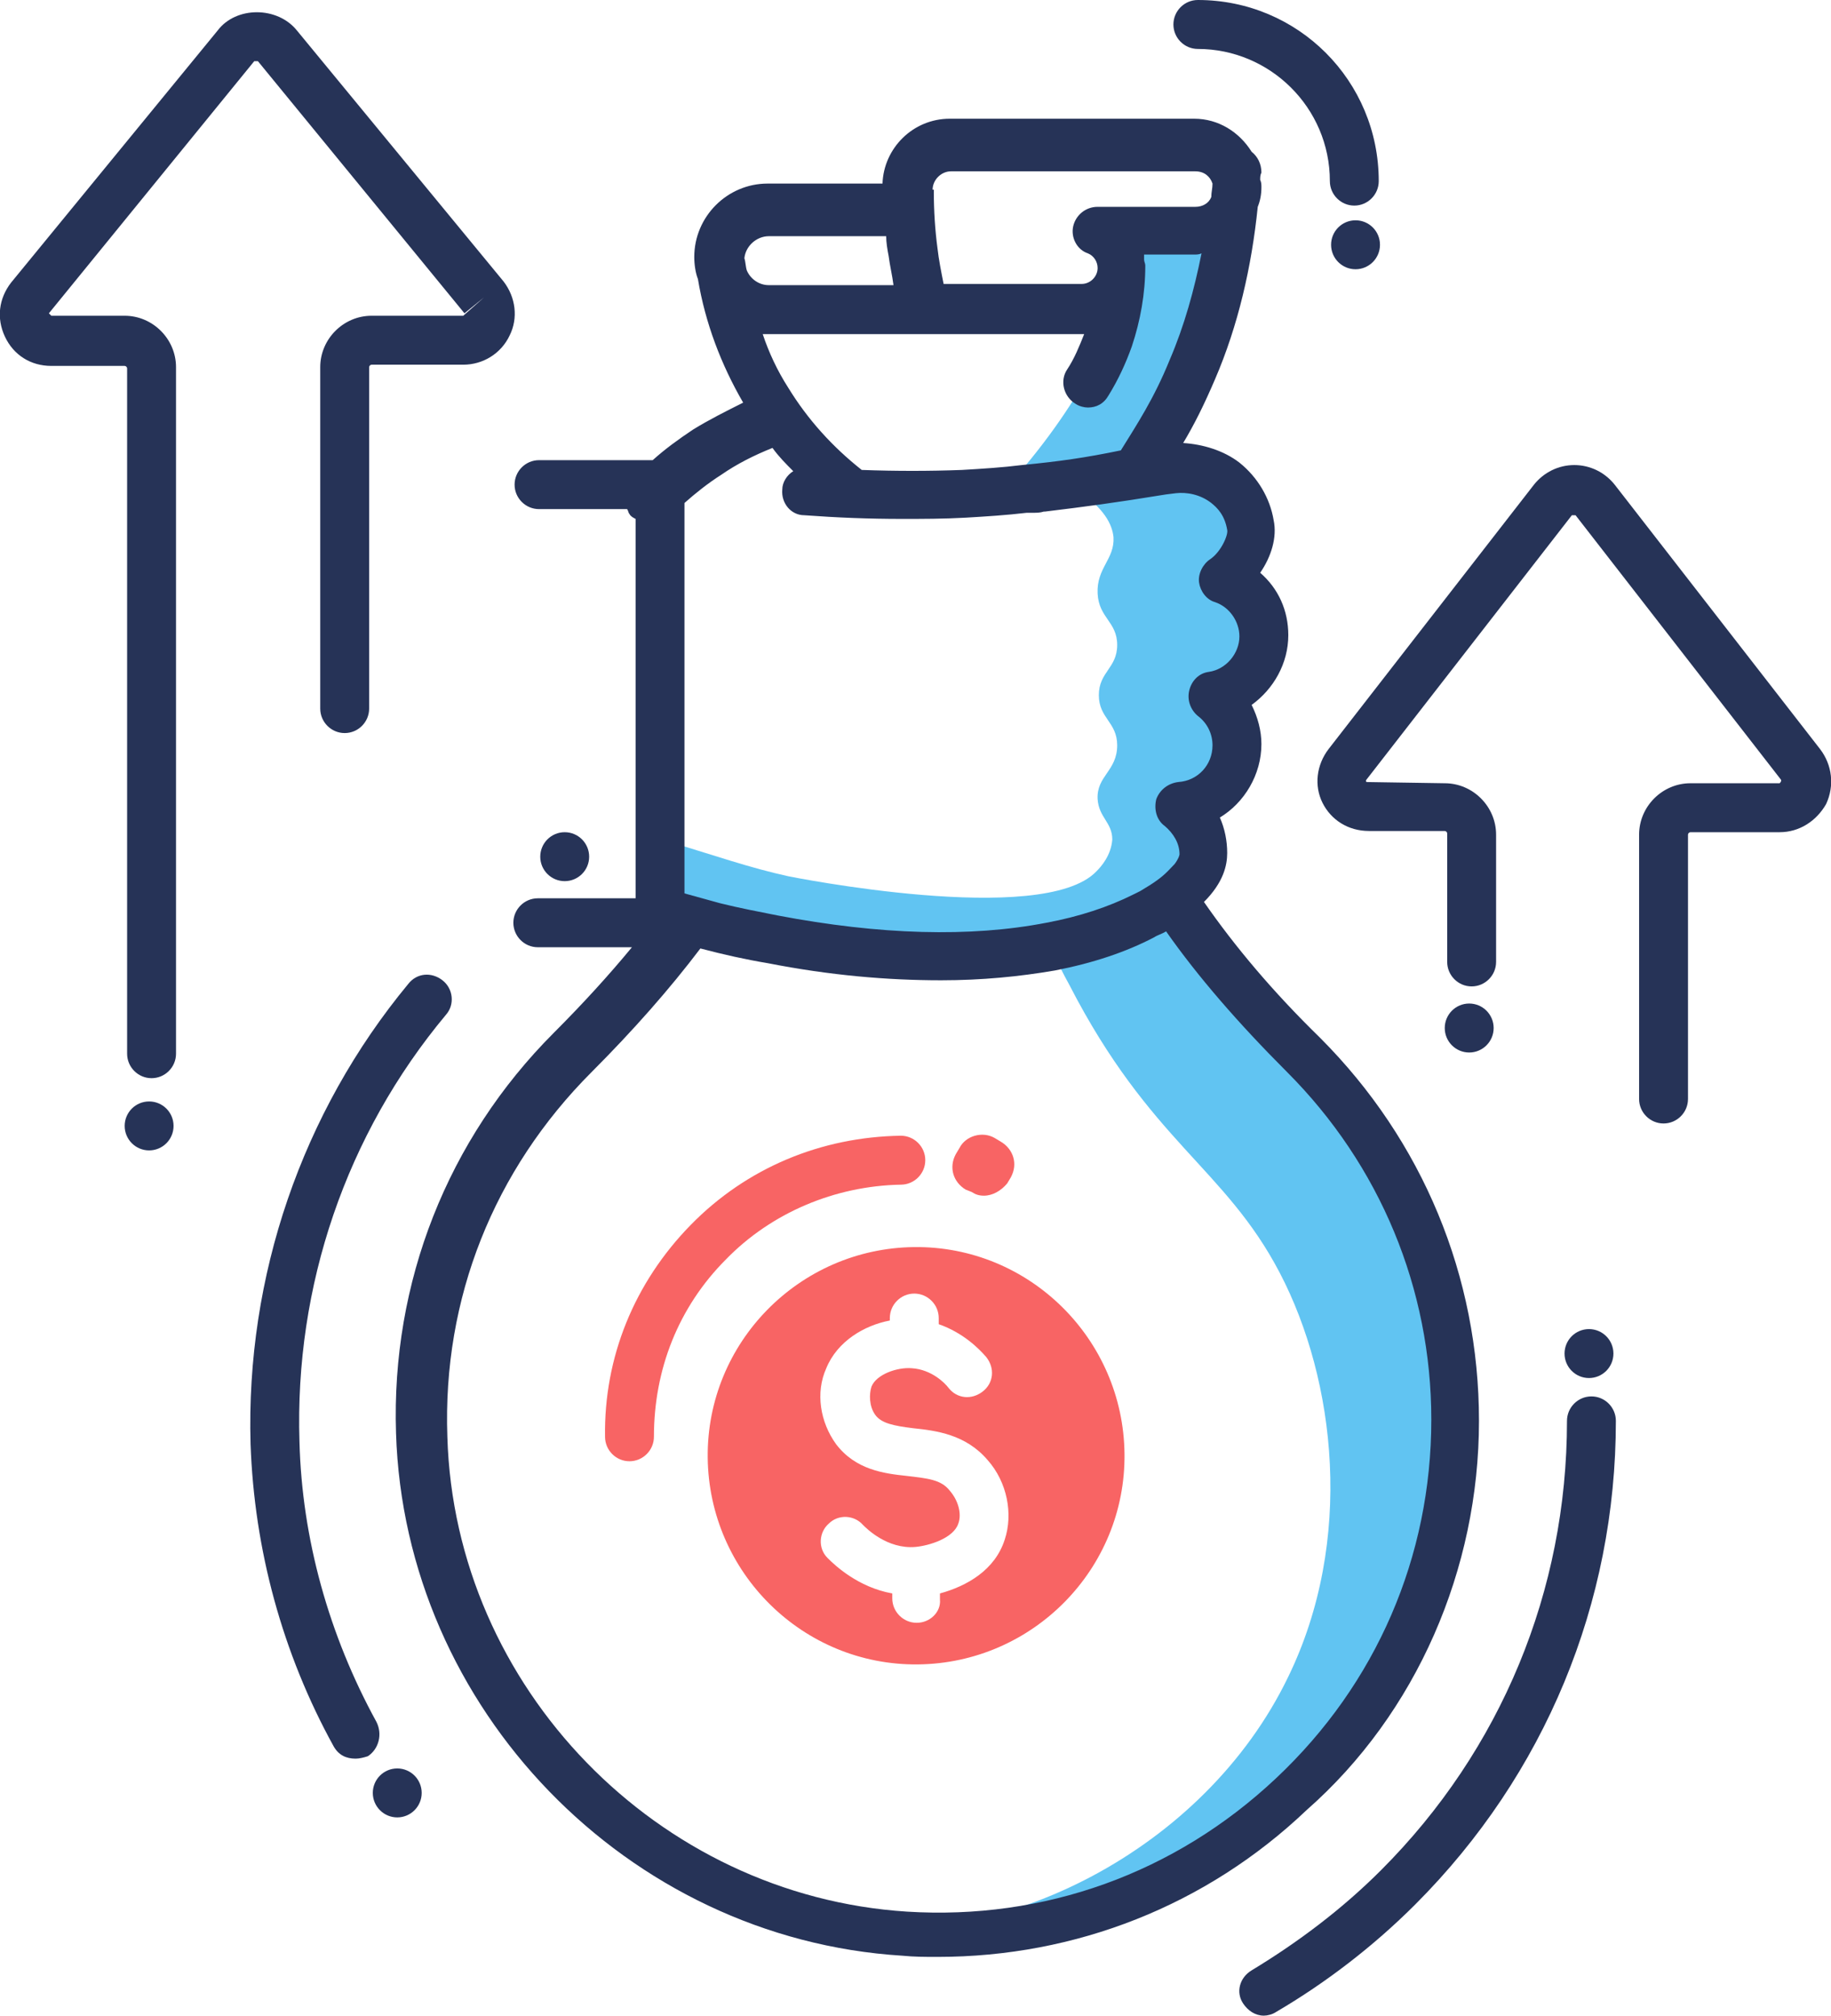 <svg width="99" height="109" viewBox="0 0 99 109" fill="none" xmlns="http://www.w3.org/2000/svg">
<g clip-path="url(#clip0_6815_27566)">
<path d="M53.201 64.659C52.937 64.659 52.738 64.593 52.54 64.46L52.21 64.328C51.549 63.931 51.284 63.137 51.681 62.409L51.879 62.078C52.21 61.416 53.135 61.151 53.796 61.548L54.126 61.747C54.787 62.144 55.051 62.938 54.655 63.666L54.457 63.997C54.126 64.394 53.664 64.659 53.201 64.659ZM53.069 62.078C52.804 62.078 52.54 62.21 52.408 62.475L52.21 62.739C52.011 63.07 52.144 63.534 52.474 63.732L52.804 63.931C52.937 63.997 53.003 63.997 53.135 63.997C53.399 63.997 53.664 63.865 53.796 63.6L53.994 63.269C54.192 62.938 54.06 62.475 53.73 62.276L53.399 62.078C53.267 62.078 53.135 62.078 53.069 62.078Z" fill="#F86464"/>
<path d="M70.45 57.048C67.542 54.136 65.163 51.356 63.312 48.577C62.916 48.908 62.387 49.239 61.726 49.569C61.396 49.702 60.933 49.967 60.272 50.231C61.594 49.437 64.172 47.849 64.172 47.849L64.766 43.349L66.881 41.165L66.088 37.525L68.335 34.414L66.088 31.304L67.542 28.325C67.146 27.664 66.419 26.605 65.163 25.943C61.925 24.156 58.356 26.274 58.092 26.406C59.744 27.465 60.14 28.392 60.206 29.053C60.272 30.245 59.281 30.708 59.347 32.098C59.413 33.421 60.405 33.62 60.405 34.877C60.405 36.135 59.413 36.333 59.413 37.591C59.413 38.848 60.405 39.047 60.405 40.304C60.405 41.694 59.281 41.959 59.347 43.216C59.413 44.209 60.14 44.474 60.14 45.4C60.074 46.261 59.545 46.856 59.281 47.121C56.373 50.165 42.627 47.386 42.627 47.386C40.512 46.922 38.86 46.327 35.357 45.268C35.423 46.393 35.489 47.452 35.489 48.577C47.848 51.423 53.73 51.886 56.902 51.423C57.166 52.018 57.497 52.68 57.827 53.276C62.189 61.747 66.22 63.137 69.194 68.828C72.234 74.652 73.226 83.322 69.657 90.668C65.097 100.132 53.994 105.492 45.469 104.103C46.592 104.301 47.782 104.5 48.971 104.566C65.163 105.559 78.645 92.719 78.645 76.704C78.645 69.093 75.539 62.078 70.45 57.048Z" fill="#61C4F2"/>
<path d="M60.801 78.623C60.735 72.402 55.646 67.372 49.434 67.438C43.222 67.504 38.199 72.6 38.265 78.822C38.331 85.043 43.42 90.072 49.632 90.006C55.844 89.94 60.867 84.844 60.801 78.623ZM49.566 87.756C48.839 87.756 48.244 87.16 48.244 86.432V86.168C46.394 85.837 45.138 84.645 44.742 84.248C44.213 83.719 44.279 82.859 44.808 82.395C45.337 81.866 46.196 81.932 46.658 82.461C46.856 82.66 47.98 83.785 49.5 83.653C50.227 83.587 51.549 83.189 51.813 82.395C52.011 81.866 51.813 81.138 51.35 80.608C50.888 80.013 50.161 79.947 49.037 79.814C47.782 79.682 46.262 79.483 45.204 78.094C44.345 76.902 44.081 75.314 44.676 73.99C45.27 72.534 46.724 71.674 48.112 71.409V71.277C48.112 70.549 48.707 69.953 49.434 69.953C50.161 69.953 50.756 70.549 50.756 71.277V71.608C52.078 72.071 52.937 72.931 53.333 73.395C53.796 73.99 53.73 74.784 53.135 75.248C52.54 75.711 51.747 75.645 51.284 75.049C51.086 74.784 50.359 74.056 49.302 73.99C48.509 73.924 47.385 74.321 47.121 74.983C46.989 75.38 46.989 76.042 47.319 76.505C47.65 76.968 48.31 77.101 49.368 77.233C50.623 77.365 52.21 77.564 53.399 78.954C54.457 80.145 54.787 81.866 54.325 83.256C53.796 84.91 52.276 85.77 50.822 86.168V86.499C50.888 87.16 50.293 87.756 49.566 87.756Z" fill="#F86464"/>
<path d="M48.707 64.063C49.434 64.063 50.029 63.468 50.029 62.739C50.029 62.011 49.434 61.416 48.707 61.416C44.411 61.482 40.38 63.137 37.34 66.247C34.3 69.358 32.648 73.395 32.714 77.696C32.714 78.424 33.308 79.02 34.035 79.02C34.762 79.02 35.357 78.424 35.357 77.696C35.357 74.056 36.679 70.681 39.256 68.1C41.702 65.585 45.138 64.129 48.707 64.063Z" fill="#F86464"/>
<path d="M52.672 64.195C53.201 64.46 53.796 64.262 54.126 63.798L54.324 63.468C54.589 62.938 54.391 62.343 53.928 62.012L53.531 61.879C53.003 61.614 52.408 61.813 52.077 62.276L51.879 62.607C51.615 63.137 51.813 63.732 52.276 64.063L52.672 64.195Z" fill="#F86464"/>
<path d="M66.881 9.398C66.881 9.662 66.815 10.126 66.815 10.721C66.617 12.839 66.088 16.347 64.502 20.119C64.039 21.178 63.643 22.038 63.445 22.369C62.784 23.494 62.189 24.487 61.726 25.149C59.215 25.612 56.77 26.075 54.258 26.539C56.439 24.156 57.893 21.972 58.818 20.318C60.999 16.479 60.801 14.957 60.537 14.03C60.272 13.17 59.81 12.574 59.479 12.177C61.198 12.177 62.916 12.177 64.634 12.177C64.7 12.177 65.824 12.177 66.485 11.251C67.145 10.457 66.947 9.53 66.881 9.398Z" fill="#61C4F2"/>
<path d="M86.047 75.513C85.32 75.513 84.725 76.108 84.725 76.836C84.725 86.035 81.156 94.639 74.68 101.124C72.565 103.242 70.186 105.029 67.674 106.551C67.013 106.948 66.815 107.743 67.212 108.338C67.476 108.735 67.872 109 68.335 109C68.533 109 68.798 108.934 68.996 108.801C71.706 107.213 74.283 105.228 76.53 102.978C83.535 95.962 87.368 86.697 87.368 76.836C87.368 76.108 86.774 75.513 86.047 75.513Z" fill="#263357"/>
<path d="M20.355 93.117C17.778 88.418 16.324 83.189 16.192 77.961C15.927 69.556 18.703 61.35 24.122 54.864C24.585 54.334 24.519 53.474 23.924 53.011C23.329 52.548 22.536 52.614 22.073 53.209C16.324 60.158 13.284 69.027 13.548 78.094C13.746 83.785 15.266 89.41 18.042 94.44C18.306 94.903 18.703 95.102 19.232 95.102C19.43 95.102 19.694 95.036 19.893 94.97C20.487 94.573 20.686 93.778 20.355 93.117Z" fill="#263357"/>
<path d="M85.915 74.52C86.644 74.52 87.236 73.927 87.236 73.196C87.236 72.465 86.644 71.873 85.915 71.873C85.184 71.873 84.593 72.465 84.593 73.196C84.593 73.927 85.184 74.52 85.915 74.52Z" fill="#263357"/>
<path d="M79.967 76.836C79.967 69.027 76.927 61.681 71.375 56.121C68.798 53.607 66.749 51.158 65.097 48.775C66.154 47.717 66.353 46.79 66.353 46.128C66.353 45.466 66.22 44.804 65.956 44.209C67.278 43.415 68.203 41.892 68.203 40.238C68.203 39.51 68.005 38.782 67.674 38.12C68.864 37.26 69.657 35.87 69.657 34.348C69.657 33.024 69.128 31.833 68.137 30.973C68.732 30.112 69.062 29.053 68.864 28.127C68.666 26.936 68.005 25.811 67.013 25.016C66.154 24.355 65.031 24.024 63.973 23.957C64.568 22.965 65.097 21.906 65.692 20.516C66.947 17.604 67.674 14.427 68.005 11.185C68.137 10.854 68.203 10.523 68.203 10.126C68.203 9.993 68.203 9.861 68.137 9.729C68.137 9.596 68.137 9.464 68.203 9.332C68.203 8.868 68.005 8.471 67.674 8.206C67.013 7.148 65.89 6.42 64.568 6.42H51.35C49.368 6.42 47.782 8.008 47.716 9.927H41.503C39.322 9.927 37.538 11.714 37.538 13.898C37.538 14.295 37.604 14.758 37.736 15.089C38.133 17.472 38.992 19.722 40.182 21.773C39.256 22.237 38.331 22.7 37.472 23.23C36.679 23.759 35.952 24.288 35.291 24.884H29.145C28.418 24.884 27.823 25.48 27.823 26.208C27.823 26.936 28.418 27.531 29.145 27.531H33.903C33.969 27.598 33.969 27.73 34.035 27.796C34.102 27.928 34.234 27.994 34.366 28.061V48.577H29.079C28.352 48.577 27.757 49.172 27.757 49.9C27.757 50.628 28.352 51.224 29.079 51.224H34.168C32.912 52.746 31.524 54.268 29.938 55.857C24.188 61.614 21.148 69.358 21.413 77.498C21.875 92.389 33.903 104.831 48.773 105.757C49.434 105.823 50.029 105.823 50.69 105.823C58.158 105.823 65.229 103.044 70.648 97.882C76.596 92.653 79.967 84.844 79.967 76.836ZM55.25 25.149C54.192 25.281 53.135 25.347 52.011 25.413C50.227 25.48 48.443 25.48 46.592 25.413C45.006 24.156 43.684 22.7 42.627 20.979C42.032 20.053 41.569 19.06 41.239 18.067C41.305 18.067 41.437 18.067 41.503 18.067H58.356C58.422 18.067 58.554 18.067 58.62 18.067C58.356 18.729 58.092 19.391 57.695 19.987C57.298 20.582 57.497 21.443 58.158 21.84C58.356 21.972 58.62 22.038 58.819 22.038C59.281 22.038 59.678 21.84 59.942 21.376C60.471 20.516 60.867 19.656 61.198 18.729C61.66 17.339 61.925 15.883 61.925 14.361C61.925 14.229 61.859 14.163 61.859 14.03C61.859 13.964 61.859 13.898 61.859 13.766H64.568C64.7 13.766 64.832 13.766 64.965 13.7C64.568 15.685 64.04 17.604 63.246 19.457C62.387 21.575 61.462 22.965 60.603 24.355C58.686 24.752 57.298 24.95 55.25 25.149ZM50.425 10.258C50.425 9.729 50.888 9.265 51.417 9.265H64.634C65.097 9.265 65.427 9.53 65.559 9.927C65.559 10.192 65.493 10.39 65.493 10.655C65.361 10.986 65.031 11.185 64.634 11.185H59.347C58.686 11.185 58.158 11.648 58.025 12.243C57.893 12.839 58.224 13.501 58.819 13.7C59.149 13.832 59.347 14.163 59.347 14.494C59.347 14.957 58.951 15.354 58.488 15.354H51.02C50.888 14.692 50.756 14.03 50.69 13.435C50.557 12.442 50.491 11.383 50.491 10.39V10.258H50.425ZM41.569 12.773H47.914C47.914 13.104 47.98 13.501 48.046 13.832C48.112 14.361 48.244 14.891 48.31 15.42H41.569C41.041 15.42 40.578 15.089 40.38 14.626C40.314 14.427 40.314 14.163 40.248 13.964C40.314 13.302 40.909 12.773 41.569 12.773ZM38.992 25.678C39.851 25.083 40.776 24.619 41.768 24.222C42.098 24.686 42.495 25.083 42.891 25.48C42.561 25.678 42.297 26.075 42.297 26.472C42.23 27.2 42.759 27.862 43.486 27.862C45.27 27.994 46.989 28.061 48.773 28.061C49.897 28.061 51.02 28.061 52.21 27.994C53.333 27.928 54.391 27.862 55.514 27.73C55.514 27.73 55.514 27.73 55.58 27.73C55.712 27.73 55.779 27.73 55.844 27.73C56.043 27.73 56.241 27.73 56.439 27.664H56.505C58.686 27.399 60.206 27.2 63.048 26.737L63.577 26.671C64.172 26.605 64.899 26.737 65.493 27.2C65.824 27.465 66.22 27.862 66.353 28.656C66.419 28.921 66.022 29.848 65.427 30.245C65.031 30.509 64.766 31.039 64.832 31.502C64.899 31.965 65.229 32.429 65.692 32.561C66.485 32.826 67.013 33.62 67.013 34.414C67.013 35.341 66.287 36.201 65.361 36.333C64.832 36.4 64.436 36.797 64.304 37.326C64.172 37.855 64.37 38.385 64.766 38.716C65.295 39.113 65.559 39.709 65.559 40.304C65.559 41.363 64.766 42.223 63.709 42.29C63.18 42.356 62.718 42.687 62.519 43.216C62.387 43.746 62.519 44.341 62.982 44.672C63.445 45.069 63.775 45.599 63.775 46.194C63.775 46.261 63.709 46.459 63.511 46.724C63.312 46.922 63.048 47.253 62.586 47.584C62.321 47.783 61.991 47.981 61.66 48.18C61.528 48.246 61.396 48.312 61.264 48.378C59.942 49.04 58.356 49.569 56.572 49.9C52.474 50.695 47.584 50.562 42.032 49.503C41.041 49.305 39.983 49.106 38.926 48.842L37.009 48.312V27.2C37.604 26.671 38.265 26.142 38.992 25.678ZM49.038 103.375C35.556 102.514 24.585 91.263 24.188 77.696C23.924 70.218 26.7 63.269 31.987 57.974C34.234 55.724 36.216 53.474 37.869 51.29C39.124 51.621 40.314 51.886 41.503 52.084C44.874 52.746 47.98 53.011 50.888 53.011C53.069 53.011 55.118 52.812 57.034 52.481C59.083 52.084 60.867 51.489 62.387 50.695C62.586 50.562 62.85 50.496 63.048 50.364C64.766 52.812 66.947 55.327 69.591 57.974C74.614 63.004 77.389 69.689 77.389 76.77C77.389 84.182 74.415 91.065 68.996 96.161C63.511 101.323 56.439 103.838 49.038 103.375Z" fill="#263357"/>
<path d="M64.766 2.647C68.665 2.647 71.904 5.824 71.904 9.795C71.904 10.523 72.499 11.118 73.226 11.118C73.953 11.118 74.547 10.523 74.547 9.795C74.547 4.368 70.186 0 64.766 0C64.039 0 63.445 0.596 63.445 1.324C63.445 2.052 64.039 2.647 64.766 2.647Z" fill="#263357"/>
<path d="M79.438 56.916C80.168 56.916 80.76 56.323 80.76 55.592C80.76 54.861 80.168 54.268 79.438 54.268C78.708 54.268 78.116 54.861 78.116 55.592C78.116 56.323 78.708 56.916 79.438 56.916Z" fill="#263357"/>
<path d="M30.533 47.65C31.263 47.65 31.855 47.058 31.855 46.327C31.855 45.596 31.263 45.003 30.533 45.003C29.803 45.003 29.211 45.596 29.211 46.327C29.211 47.058 29.803 47.65 30.533 47.65Z" fill="#263357"/>
<path d="M73.292 14.56C74.022 14.56 74.614 13.967 74.614 13.236C74.614 12.505 74.022 11.913 73.292 11.913C72.562 11.913 71.97 12.505 71.97 13.236C71.97 13.967 72.562 14.56 73.292 14.56Z" fill="#263357"/>
<path d="M8.063 62.21C8.793 62.21 9.384 61.617 9.384 60.886C9.384 60.155 8.793 59.563 8.063 59.563C7.333 59.563 6.741 60.155 6.741 60.886C6.741 61.617 7.333 62.21 8.063 62.21Z" fill="#263357"/>
<path d="M21.479 98.279C22.209 98.279 22.8 97.686 22.8 96.955C22.8 96.224 22.209 95.632 21.479 95.632C20.749 95.632 20.157 96.224 20.157 96.955C20.157 97.686 20.749 98.279 21.479 98.279Z" fill="#263357"/>
<path d="M6.741 17.075H2.776L2.644 16.942L13.746 3.309C13.812 3.309 13.945 3.309 13.945 3.309L25.113 16.942L26.171 16.082L25.047 17.075H20.091C18.571 17.075 17.315 18.332 17.315 19.854V38.319C17.315 39.047 17.91 39.642 18.637 39.642C19.364 39.642 19.959 39.047 19.959 38.319V19.854C19.959 19.788 20.025 19.722 20.091 19.722H25.047C26.105 19.722 27.096 19.126 27.559 18.134C28.021 17.207 27.889 16.082 27.228 15.222L16.059 1.655C15.002 0.331 12.755 0.331 11.764 1.655L0.595 15.288C-0.066 16.148 -0.198 17.207 0.264 18.2C0.727 19.192 1.652 19.788 2.776 19.788H6.741C6.807 19.788 6.873 19.854 6.873 19.921V56.982C6.873 57.71 7.468 58.305 8.195 58.305C8.922 58.305 9.517 57.71 9.517 56.982V19.854C9.517 18.332 8.261 17.075 6.741 17.075Z" fill="#263357"/>
<path d="M98.405 40.503L87.302 26.208C86.774 25.546 85.981 25.149 85.121 25.149C84.262 25.149 83.469 25.546 82.941 26.208L71.838 40.503C71.177 41.363 71.045 42.488 71.507 43.415C71.97 44.341 72.895 44.937 74.019 44.937H78.116C78.182 44.937 78.248 45.003 78.248 45.069V52.018C78.248 52.746 78.843 53.342 79.57 53.342C80.297 53.342 80.892 52.746 80.892 52.018V45.135C80.892 43.613 79.636 42.356 78.116 42.356L73.886 42.29C73.82 42.223 73.886 42.157 73.886 42.157L84.989 27.862H85.188L96.29 42.157C96.29 42.157 96.356 42.223 96.224 42.356H91.4C89.88 42.356 88.624 43.613 88.624 45.135V59.431C88.624 60.158 89.219 60.754 89.946 60.754C90.673 60.754 91.268 60.158 91.268 59.431V45.135C91.268 45.069 91.334 45.003 91.4 45.003H96.224C97.282 45.003 98.207 44.407 98.736 43.481C99.198 42.488 99.066 41.363 98.405 40.503Z" fill="#263357"/>
</g>
<defs>
<clipPath id="clip0_6815_27566">
<rect width="99" height="109" fill="white"/>
</clipPath>
</defs>
</svg>
